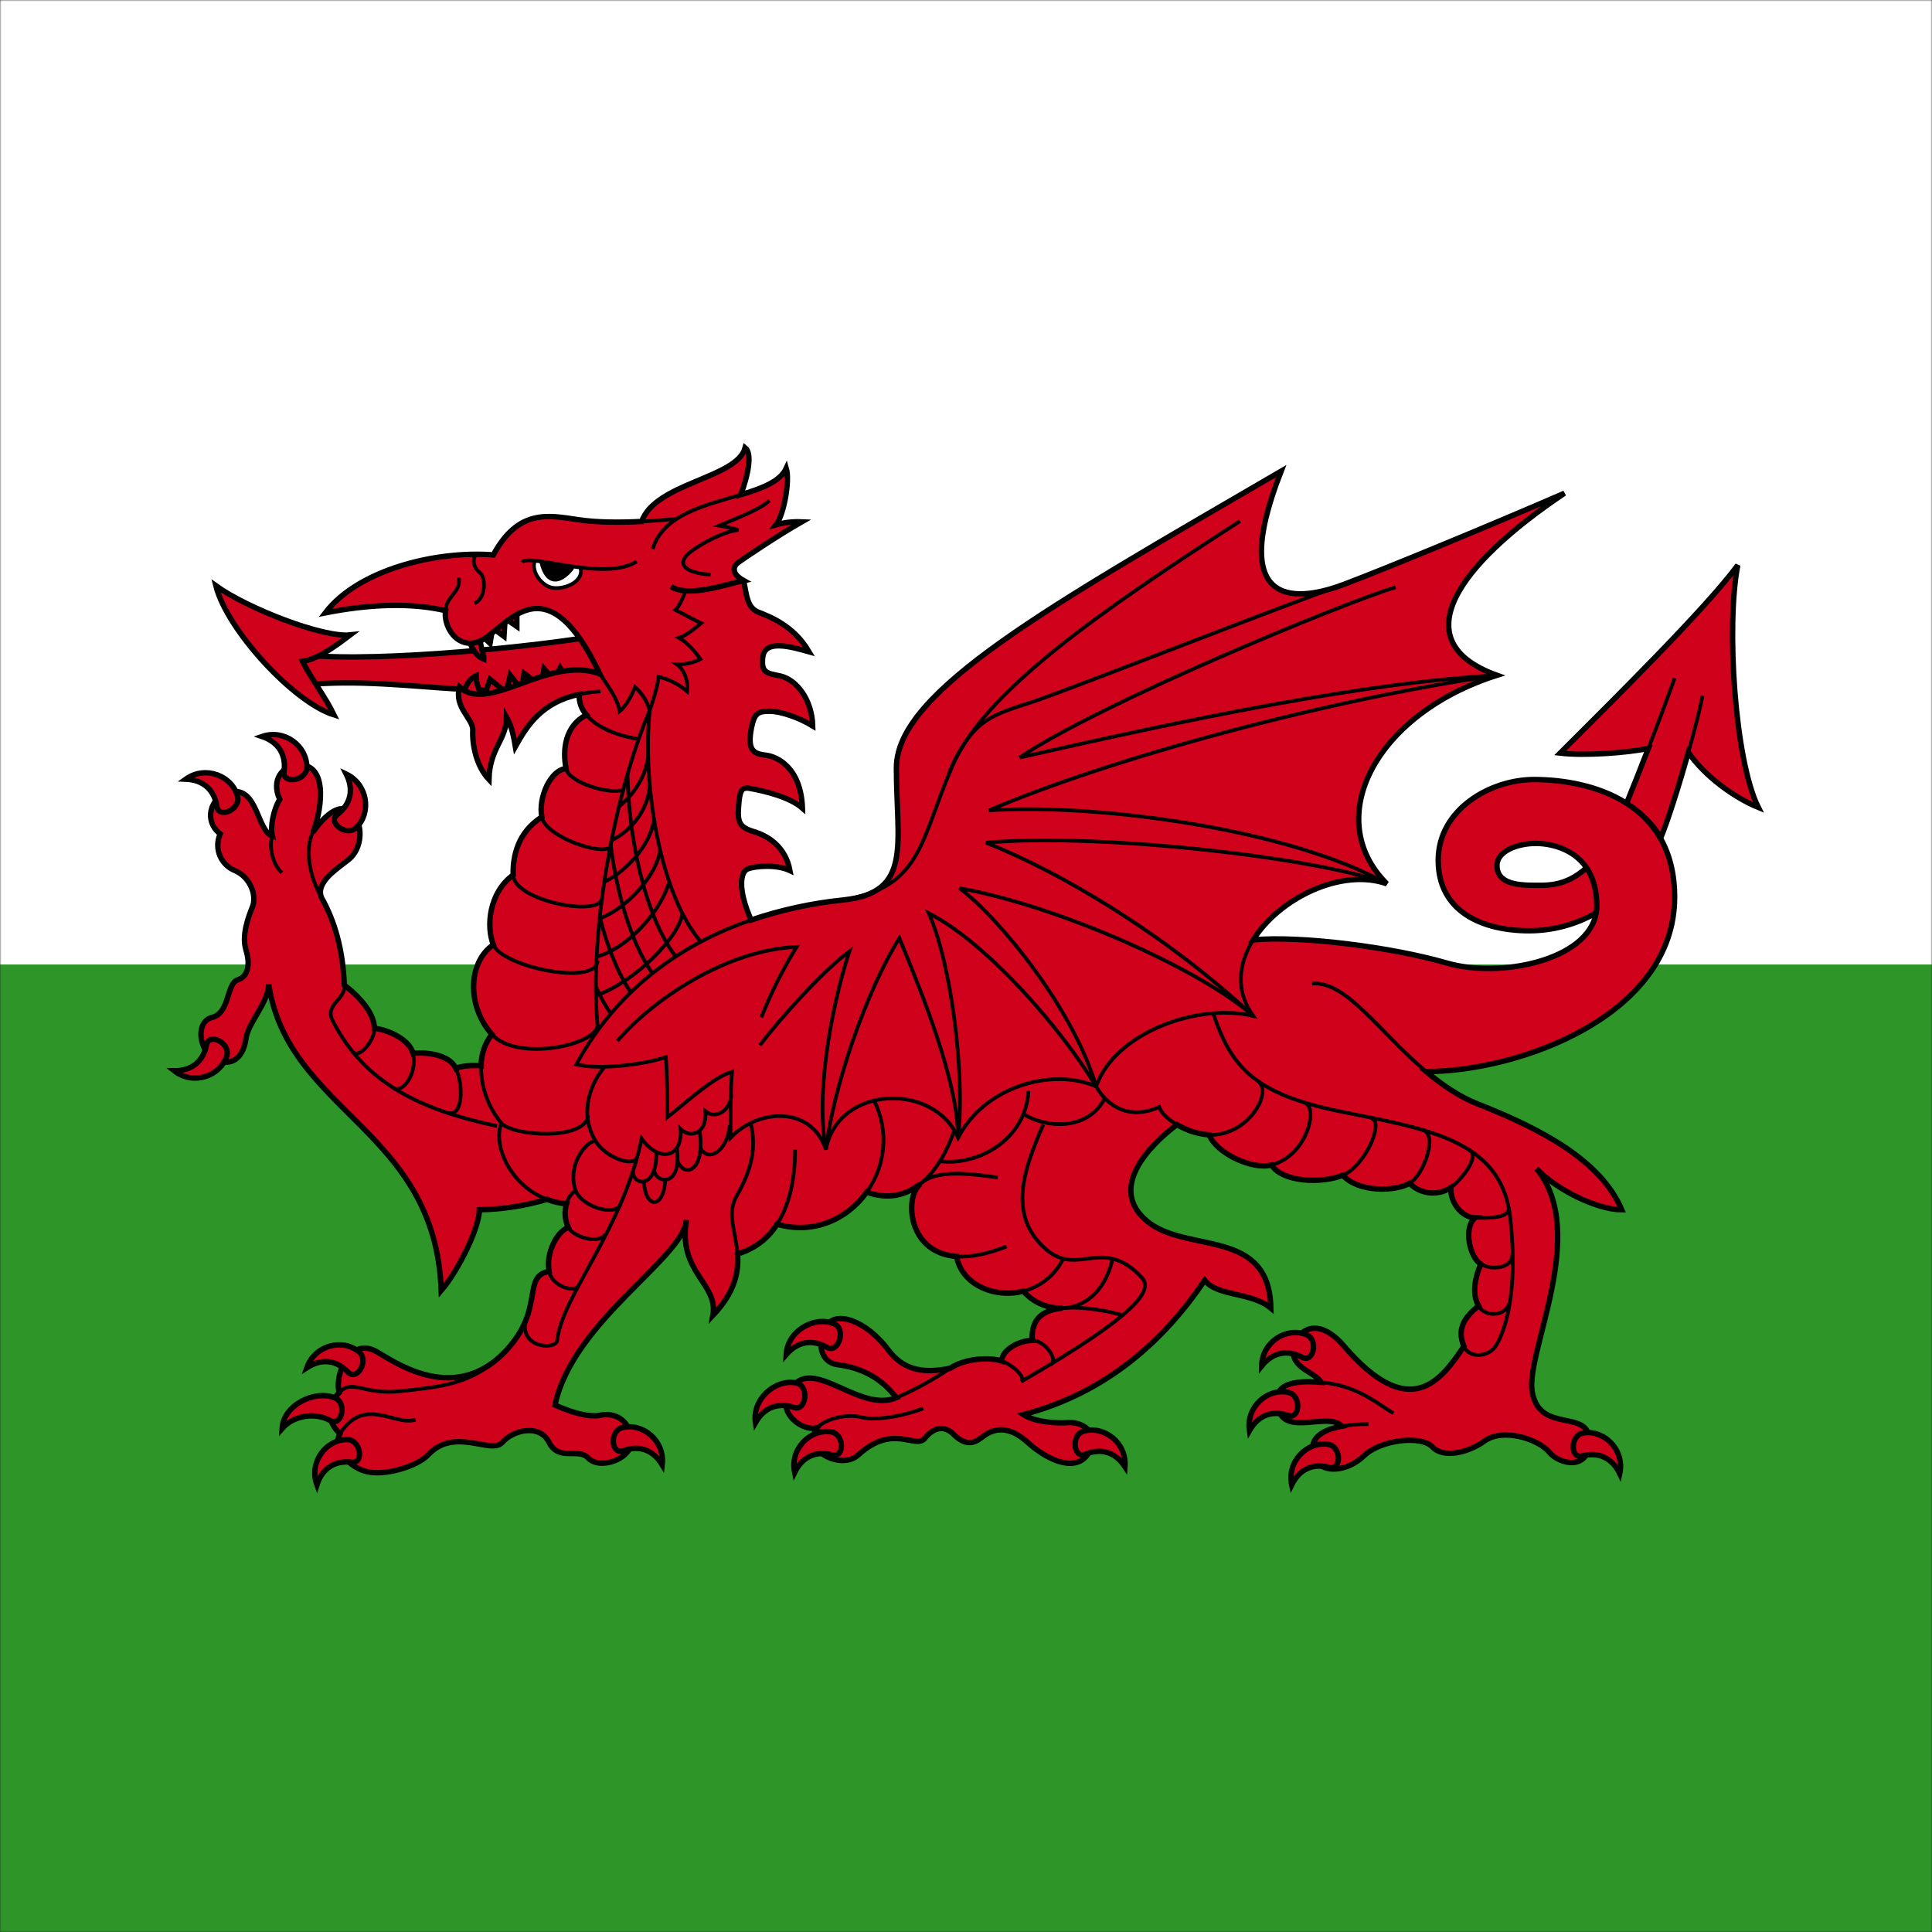 <svg width="643" height="643" viewBox="0 0 643 643" fill="none" xmlns="http://www.w3.org/2000/svg">
<rect x="0" y="0" width="643" height="643" fill="#333333" stroke="none"/>
<mask id="mask0" mask-type="alpha" maskUnits="userSpaceOnUse" x="0" y="0" width="643" height="643">
<path d="M643 0H0V643H643V0Z" fill="white"/>
</mask>
<g mask="url(#mask0)">
<path d="M643 0H0V643H643V0Z" fill="white"/>
<path d="M643 321H0V643H643V321Z" fill="#2E9628"/>
<path d="M194.494 212.284C172.993 215.705 118.505 221.08 97.246 217.416L101.4 227.922C136.585 224.501 170.304 236.474 201.581 224.013L194.494 212.284Z" fill="#D0021B" stroke="black" stroke-width="1.8"/>
<path d="M111.174 237.939C97.734 233.787 75.499 209.597 71.835 194.936C82.341 202.509 107.508 212.284 116.549 211.307C113.617 213.506 106.286 219.369 100.666 220.103C103.356 225.479 108.485 232.32 111.174 237.939Z" fill="#D0021B" stroke="black" stroke-width="1.8"/>
<path d="M154.421 230.609C158.332 236.229 178.856 233.907 189.24 227.067L186.43 222.302L184.353 226.334L181.055 222.547L180.201 228.532L174.458 224.134L173.48 229.389L169.815 224.746L168.473 230.488L163.096 226.088L161.02 232.076C159.387 230.026 158.484 227.489 158.453 224.868C156.377 225.722 154.666 228.532 154.421 230.609Z" fill="#D0021B" stroke="black" stroke-width="1.8"/>
<path d="M156.132 212.406C156.132 213.872 157.842 218.149 161.02 219.369C161.142 217.538 158.942 213.261 160.286 211.43L163.096 214.117L163.952 208.985L167.739 211.795L168.105 205.81L172.014 208.497V201.9C165.661 202.509 157.842 210.207 156.132 212.406Z" fill="#D0021B" stroke="black" stroke-width="1.8"/>
<path d="M552.638 278.989C550.989 275.08 545.857 270.316 541.337 267.383C543.101 263.045 545.853 256.18 548.602 249.072C541.76 250.539 527.532 251.623 519.223 250.646C534.861 235.009 567.603 202.754 578.355 188.094C574.445 208.129 577.378 253.088 585.196 268.726C576.888 265.305 567.285 258.222 561.911 250.403C558.741 261.628 554.852 273.859 552.699 278.866" fill="#D0021B"/>
<path d="M552.638 278.989C550.989 275.08 545.857 270.316 541.337 267.383C543.101 263.045 545.853 256.18 548.602 249.072C541.76 250.539 527.532 251.623 519.223 250.646C534.861 235.009 567.603 202.754 578.355 188.094C574.445 208.129 577.378 253.088 585.196 268.726C576.888 265.305 567.285 258.222 561.911 250.403C558.741 261.628 554.852 273.859 552.699 278.866" stroke="black" stroke-width="1.8"/>
<path d="M247.517 193.225C248.494 198.357 248.737 202.266 252.403 203.732C256.067 205.199 264.131 208.13 269.262 216.927C263.154 215.217 254.602 212.773 253.868 218.638C253.171 224.219 255.619 224.054 259.733 224.989C265.108 226.211 270.24 232.808 270.485 241.606C266.085 238.918 259.977 236.719 256.067 236.719C252.158 236.719 251.058 237.451 250.081 242.337C248.469 250.398 251.426 250.89 255.09 251.378C258.756 251.867 266.575 255.532 267.064 268.971C262.909 265.305 254.577 263.263 249.47 262.375C246.66 261.886 246.172 263.351 245.806 268.483C245.438 273.614 246.05 275.325 250.936 276.79C255.824 278.257 261.444 281.922 262.909 289.741C258.266 287.541 250.936 288.275 248.737 289.252C246.538 290.229 245.347 295.69 249.99 306.196C259.957 302.818 270.275 300.576 280.746 299.513C303.84 297.082 298.339 280.945 298.339 255.532C298.339 230.12 349.161 201.778 426.374 156.819C407.804 204.22 433.216 199.822 447.387 194.448C461.559 189.071 494.79 175.389 520.69 164.149C485.015 188.094 466.934 213.506 498.211 224.746C458.138 237.451 439.568 272.147 461.559 294.138C446.563 288.827 425.781 298.848 417.077 312.804C432.714 311.337 463.024 315.152 481.594 320.527C499.278 325.645 528.469 319.652 531.219 303.882C531.365 303.086 531.439 302.278 531.441 301.468C531.441 295.971 530.093 291.82 528.028 288.796C523.487 282.14 515.528 280.7 511.161 280.7C504.808 280.7 498.211 283.387 498.211 288.03C498.211 292.673 502.12 294.627 509.939 294.627C514.214 294.627 520.805 295.37 528.028 288.796C530.093 291.82 531.441 295.971 531.441 301.469C531.435 302.267 531.358 303.063 531.21 303.848C524.428 307.709 516.764 309.751 508.96 309.776C493.322 309.776 478.664 303.423 478.664 286.319C478.664 269.216 496.255 259.442 510.427 259.442C529.974 259.442 557.34 267.261 557.34 298.536C557.34 338.121 505.439 356.633 474.651 356.633C479.813 360.964 485.626 364.998 491.857 367.44C513.663 375.993 532.907 386.499 539.749 402.626C531.441 402.626 517.758 395.785 511.404 388.943C528.998 410.445 507.659 449.999 509.939 463.223C512.381 477.394 528.998 468.598 528.998 479.594C528.998 489.367 519.223 487.656 515.559 483.259C511.892 478.861 500.143 475.166 494.056 479.594C488.681 483.504 480.374 485.458 476.708 481.548C473.044 477.639 459.605 479.104 453.985 484.481C448.365 489.855 440.516 490.275 438.103 486.191C435.519 481.818 436.179 476.501 446.632 474.66C441.989 469.772 427.84 478.127 425.397 468.843C423.641 462.172 427.351 459.069 439.568 460.045C438.346 456.87 429.307 455.404 430.527 448.806C431.749 442.209 438.811 438.125 447.143 447.829C469.377 473.729 479.64 459.314 487.214 448.074C484.772 442.209 487.459 438.3 492.102 434.635C489.658 430.481 491.124 424.618 492.834 420.708C489.17 418.509 486.971 408.735 490.88 405.314C487.703 405.314 482.816 401.648 482.816 395.296C478.478 398.083 472.784 397.473 469.134 393.831C464.491 396.518 452.275 397.007 446.898 391.142C439.568 394.074 426.617 393.34 423.199 387.721C416.747 389.433 404.872 383.811 402.429 377.703C398.641 377.41 394.974 376.239 391.716 374.284C381.944 381.614 368.71 395.785 381.904 406.536C395.099 417.287 422.465 408.489 422.953 435.367C416.6 429.992 404.872 431.457 400.962 426.083C387.769 445.63 368.71 463.466 340.61 470.797C344.763 473.484 352.339 473.729 355.27 473.484C361.363 472.977 366.509 478.127 361.868 484.235C357.225 490.346 347.696 485.213 342.076 480.083C333.989 472.697 328.637 476.905 326.438 478.616C324.239 480.326 321.307 481.305 317.398 477.394C313.488 473.484 309.822 476.174 307.868 478.616C304.692 482.586 297.362 473.484 285.634 484.235C279.995 489.405 266.575 482.77 271.95 475.194C266.33 476.662 256.391 468.498 264.62 460.536C272.195 453.206 286.611 470.065 298.339 465.177C295.703 461.823 290.21 455.609 278.792 454.182C272.927 453.449 271.889 446.628 274.637 441.72C278.058 435.612 288.566 439.767 295.652 449.296C301.233 456.803 308.602 456.87 316.175 455.404C321.497 451.857 329.737 451.738 333.403 452.96C333.403 449.296 339.143 446.118 343.541 446.118C343.298 441.232 344.763 436.834 351.85 435.612C352.44 435.511 353.051 435.411 353.682 435.352C348.692 435.565 343.878 433.492 340.603 429.722C330.815 432.229 319.972 427.397 318.378 418.155C302.907 417.023 301.369 400.632 305.181 395.296C305.49 394.857 305.839 394.447 306.223 394.072C301.618 397.708 295.734 399.389 288.457 396.742C282.05 405.718 270.818 410.982 258.617 407.423C255.622 412.245 250.927 415.768 245.46 417.295C245.915 423.217 244.699 429.927 237.254 437.811C239.207 427.06 225.525 423.639 228.458 406.048C227.479 418.753 190.584 439.767 184.719 467.621C190.096 470.065 195.961 471.774 199.625 471.042C208.842 469.199 211.842 478.861 209.154 482.77C206.467 486.68 198.891 488.633 195.716 485.213C192.54 481.793 185.941 486.435 182.765 480.083C179.59 473.729 170.792 475.928 167.128 480.083C163.463 484.235 151.245 474.706 142.449 484.235C139.158 487.8 128.034 491.566 121.435 489.612C114.838 487.656 110.929 480.815 113.128 477.15C108.73 472.996 108.669 467.908 112.885 463.466C111.295 457.235 116.476 444.923 125.224 449.784C130.721 452.838 150.207 467.255 167.189 450.761C181.913 436.283 173.336 424.681 182.765 423.151C181.618 417.272 185.21 409.957 189.119 408.489C187.981 406.036 187.776 403.251 188.542 400.658C186.316 400.476 184.129 399.973 182.047 399.163C174.742 401.338 167.173 402.503 159.552 402.626C159.552 408.489 152.712 422.662 146.847 429.504C144.893 375.749 96.025 370.372 89.426 327.614C89.183 333.966 82.585 340.319 81.853 345.694C81.119 351.07 77.943 355.223 72.078 352.781C66.215 350.337 64.748 340.074 70.613 338.609C76.478 337.142 75.378 327.369 79.043 326.147C82.707 324.925 83.318 321.016 81.853 316.129C80.385 311.243 82.585 305.378 84.052 301.714C85.517 298.048 83.318 291.939 78.187 289.741C73.52 287.858 71.264 282.548 73.147 277.882C73.195 277.761 73.247 277.642 73.3 277.524C67.925 273.614 69.458 265.165 76.721 263.597C85.762 261.641 85.517 276.545 90.648 278.257C89.916 275.325 90.893 269.705 93.092 266.039C90.16 259.685 93.826 254.556 99.689 254.556C109.952 254.556 106.531 271.659 104.087 277.035C107.508 272.147 112.885 266.527 117.037 270.439C121.192 274.346 120.514 282.512 116.06 286.074C112.394 289.007 104.82 293.65 107.02 298.781C111.417 306.6 114.105 315.884 114.595 327.858C120.703 332.501 124.613 337.875 124.613 342.273C128.643 342.518 136.364 345.863 137.44 350.582C142.326 350.092 149.624 351.073 151.733 355.591C153.323 354.735 157.562 354.45 160.129 354.693C160.127 350.904 161.386 347.223 163.707 344.229C155.4 334.943 155.643 320.284 164.195 314.419C161.76 308.332 162.73 297.071 170.792 291.206C170.618 285.096 172.259 277.035 180.321 271.904C179.099 265.305 183.254 256.266 188.385 255.778C187.163 249.424 188.086 241.583 195.171 237.916C193.492 236.042 192.629 233.574 192.775 231.061C180.346 233.748 175.489 241.355 171.525 248.448C171.037 245.515 170.303 241.606 168.593 238.673C168.593 246.247 162.973 248.936 162.73 259.442C158.575 255.044 157.11 247.957 157.353 243.071C157.548 239.16 151.002 235.497 152.955 228.655C162.73 237.696 182.522 217.904 199.625 224.258C182.765 188.828 170.549 205.931 161.996 212.041C153.444 218.149 147.335 209.108 148.314 203.243C136.829 200.556 123.145 201.044 108.242 203.977C119.236 189.559 145.137 183.208 164.195 184.673C172.502 169.281 182.522 171.48 192.294 172.945C198.684 173.905 206.147 173.926 213.552 173.552C218.195 160.602 245.316 159.263 248.005 149C250.449 150.954 248.964 158.307 246.521 164.659C253.585 162.544 259.651 160.286 261.687 155.842C262.909 159.995 260.955 171.234 258.266 174.656C261.046 173.876 263.934 173.546 266.818 173.678C258.266 178.565 247.517 185.895 245.806 187.117C244.095 188.339 243.117 190.781 247.517 193.225C242.628 194.203 228.946 199.091 223.327 195.181" fill="#D0021B"/>
<path d="M247.517 193.225C248.494 198.357 248.737 202.266 252.403 203.732C256.067 205.199 264.131 208.13 269.262 216.927C263.154 215.217 254.602 212.773 253.868 218.638C253.171 224.219 255.619 224.054 259.733 224.989C265.108 226.211 270.24 232.808 270.485 241.606C266.085 238.918 259.977 236.719 256.067 236.719C252.158 236.719 251.058 237.451 250.081 242.337C248.469 250.398 251.426 250.89 255.09 251.378C258.756 251.867 266.575 255.532 267.064 268.971C262.909 265.305 254.577 263.263 249.47 262.375C246.66 261.886 246.172 263.351 245.806 268.483C245.438 273.614 246.05 275.325 250.936 276.79C255.824 278.257 261.444 281.922 262.909 289.741C258.266 287.541 250.936 288.275 248.737 289.252C246.538 290.229 245.347 295.69 249.99 306.196C259.957 302.818 270.275 300.576 280.746 299.513C303.84 297.082 298.339 280.945 298.339 255.532C298.339 230.12 349.161 201.778 426.374 156.819C407.804 204.22 433.216 199.822 447.387 194.448C461.559 189.071 494.79 175.389 520.69 164.149C485.015 188.094 466.934 213.506 498.211 224.746C458.138 237.451 439.568 272.147 461.559 294.138C446.563 288.827 425.781 298.848 417.077 312.804C432.714 311.337 463.024 315.152 481.594 320.527C499.278 325.645 528.469 319.652 531.219 303.882C531.365 303.086 531.439 302.278 531.441 301.468C531.441 295.971 530.093 291.82 528.028 288.796C523.487 282.14 515.528 280.7 511.161 280.7C504.808 280.7 498.211 283.387 498.211 288.03C498.211 292.673 502.12 294.627 509.939 294.627C514.214 294.627 520.805 295.37 528.028 288.796C530.093 291.82 531.441 295.971 531.441 301.469C531.435 302.267 531.358 303.063 531.21 303.848C524.428 307.709 516.764 309.751 508.96 309.776C493.322 309.776 478.664 303.423 478.664 286.319C478.664 269.216 496.255 259.442 510.427 259.442C529.974 259.442 557.34 267.261 557.34 298.536C557.34 338.121 505.439 356.633 474.651 356.633C479.813 360.964 485.626 364.998 491.857 367.44C513.662 375.993 532.907 386.499 539.749 402.626C531.441 402.626 517.758 395.785 511.404 388.943C528.998 410.445 507.659 449.999 509.939 463.223C512.381 477.394 528.998 468.598 528.998 479.594C528.998 489.367 519.223 487.656 515.559 483.259C511.892 478.861 500.143 475.166 494.056 479.594C488.681 483.504 480.374 485.458 476.708 481.548C473.044 477.639 459.605 479.104 453.985 484.481C448.365 489.855 440.516 490.275 438.102 486.191C435.519 481.818 436.179 476.501 446.632 474.66C441.989 469.772 427.84 478.127 425.397 468.843C423.641 462.172 427.351 459.069 439.568 460.045C438.346 456.87 429.307 455.404 430.527 448.806C431.749 442.209 438.811 438.125 447.143 447.829C469.377 473.729 479.64 459.314 487.214 448.074C484.772 442.209 487.459 438.3 492.102 434.635C489.658 430.481 491.124 424.618 492.834 420.708C489.17 418.509 486.971 408.735 490.88 405.314C487.703 405.314 482.816 401.648 482.816 395.296C478.478 398.083 472.784 397.473 469.134 393.831C464.491 396.518 452.275 397.007 446.898 391.142C439.568 394.074 426.617 393.34 423.199 387.721C416.747 389.433 404.872 383.811 402.429 377.703C398.641 377.41 394.974 376.239 391.716 374.284C381.944 381.614 368.71 395.785 381.904 406.536C395.099 417.287 422.465 408.489 422.953 435.367C416.6 429.992 404.872 431.457 400.962 426.083C387.769 445.63 368.71 463.466 340.61 470.797C344.763 473.484 352.339 473.729 355.27 473.484C361.363 472.976 366.509 478.127 361.868 484.235C357.225 490.346 347.696 485.213 342.076 480.083C333.989 472.697 328.637 476.905 326.438 478.616C324.239 480.326 321.307 481.305 317.398 477.394C313.488 473.484 309.822 476.174 307.868 478.616C304.692 482.586 297.362 473.484 285.634 484.235C279.995 489.405 266.575 482.77 271.95 475.194C266.33 476.662 256.391 468.498 264.62 460.536C272.195 453.206 286.611 470.065 298.339 465.177C295.703 461.823 290.21 455.609 278.792 454.182C272.927 453.449 271.889 446.628 274.637 441.72C278.058 435.612 288.566 439.767 295.652 449.296C301.233 456.803 308.602 456.87 316.175 455.404C321.497 451.857 329.737 451.738 333.403 452.96C333.403 449.296 339.143 446.118 343.541 446.118C343.298 441.232 344.763 436.834 351.85 435.612C352.44 435.511 353.051 435.411 353.682 435.352C348.692 435.565 343.878 433.492 340.603 429.722C330.815 432.229 319.972 427.397 318.378 418.155C302.907 417.023 301.369 400.632 305.181 395.296C305.49 394.857 305.839 394.447 306.223 394.072C301.618 397.708 295.734 399.389 288.457 396.742C282.05 405.718 270.818 410.982 258.617 407.423C255.622 412.245 250.927 415.768 245.46 417.295C245.915 423.217 244.699 429.927 237.254 437.811C239.207 427.06 225.525 423.639 228.458 406.048C227.479 418.753 190.584 439.767 184.719 467.621C190.096 470.065 195.961 471.774 199.625 471.042C208.842 469.199 211.842 478.861 209.154 482.77C206.467 486.68 198.891 488.633 195.716 485.213C192.54 481.793 185.941 486.435 182.765 480.083C179.59 473.729 170.792 475.928 167.128 480.083C163.463 484.235 151.245 474.706 142.449 484.235C139.158 487.8 128.034 491.566 121.435 489.612C114.838 487.656 110.929 480.815 113.128 477.15C108.73 472.996 108.669 467.908 112.885 463.466C111.295 457.235 116.476 444.923 125.224 449.784C130.721 452.838 150.207 467.255 167.189 450.761C181.913 436.283 173.336 424.681 182.765 423.151C181.618 417.272 185.21 409.957 189.119 408.489C187.981 406.036 187.776 403.251 188.542 400.658C186.316 400.476 184.129 399.973 182.047 399.163C174.742 401.338 167.173 402.503 159.552 402.626C159.552 408.489 152.712 422.662 146.847 429.504C144.893 375.749 96.025 370.372 89.426 327.614C89.183 333.966 82.585 340.319 81.853 345.694C81.119 351.071 77.943 355.223 72.078 352.781C66.215 350.337 64.748 340.074 70.613 338.609C76.478 337.142 75.378 327.369 79.043 326.147C82.707 324.925 83.318 321.016 81.853 316.129C80.385 311.243 82.585 305.378 84.052 301.714C85.517 298.048 83.318 291.939 78.187 289.741C73.52 287.858 71.264 282.548 73.147 277.882C73.195 277.761 73.247 277.642 73.3 277.524C67.925 273.614 69.458 265.165 76.721 263.597C85.762 261.641 85.517 276.545 90.648 278.257C89.916 275.325 90.893 269.705 93.092 266.039C90.16 259.685 93.826 254.556 99.689 254.556C109.952 254.556 106.531 271.659 104.087 277.035C107.508 272.147 112.885 266.527 117.037 270.439C121.192 274.346 120.514 282.512 116.06 286.074C112.394 289.007 104.82 293.65 107.02 298.781C111.417 306.6 114.105 315.884 114.595 327.858C120.703 332.501 124.613 337.875 124.613 342.273C128.643 342.518 136.364 345.863 137.44 350.582C142.326 350.092 149.624 351.073 151.733 355.591C153.323 354.735 157.562 354.45 160.129 354.693C160.127 350.904 161.386 347.223 163.707 344.229C155.4 334.943 155.643 320.284 164.195 314.419C161.76 308.332 162.73 297.071 170.792 291.206C170.618 285.096 172.259 277.035 180.321 271.904C179.099 265.305 183.254 256.266 188.385 255.778C187.163 249.424 188.086 241.583 195.171 237.916C193.492 236.042 192.629 233.574 192.775 231.061C180.346 233.748 175.489 241.355 171.525 248.448C171.037 245.515 170.303 241.606 168.593 238.673C168.593 246.247 162.973 248.936 162.73 259.442C158.575 255.044 157.11 247.957 157.353 243.071C157.548 239.16 151.002 235.497 152.955 228.655C162.73 237.696 182.522 217.904 199.625 224.258C182.765 188.828 170.549 205.931 161.996 212.041C153.444 218.149 147.335 209.108 148.314 203.243C136.829 200.556 123.145 201.044 108.242 203.977C119.236 189.559 145.137 183.208 164.195 184.673C172.502 169.281 182.522 171.48 192.294 172.945C198.684 173.905 206.147 173.926 213.552 173.552C218.195 160.602 245.316 159.263 248.005 149C250.449 150.954 248.964 158.307 246.521 164.659C253.585 162.544 259.651 160.286 261.687 155.842C262.909 159.995 260.955 171.234 258.266 174.656C261.046 173.876 263.934 173.546 266.818 173.678C258.266 178.565 247.517 185.895 245.806 187.117C244.095 188.339 243.117 190.781 247.517 193.225C242.628 194.203 228.946 199.091 223.327 195.181" stroke="black" stroke-width="1.8"/>
<path d="M61.817 259.319C68.292 254.676 77.145 258.109 79.043 264.939C80.265 269.337 72.843 272.603 72.201 268.483C71.347 262.985 67.803 259.565 61.817 259.319Z" fill="#D0021B" stroke="black" stroke-width="1.8"/>
<path d="M87.209 245.114C94.744 242.523 102.241 248.348 102.101 255.437C102.011 259.999 93.964 260.999 94.531 256.87C95.287 251.357 92.874 247.064 87.209 245.114Z" fill="#D0021B" stroke="black" stroke-width="1.8"/>
<path d="M115.231 257.623C122.418 261.061 123.674 270.471 118.602 275.426C115.337 278.615 108.901 273.683 112.203 271.136C116.608 267.74 117.899 262.985 115.231 257.623Z" fill="#D0021B" stroke="black" stroke-width="1.8"/>
<path d="M58 356.382C64.271 361.295 73.262 358.244 75.45 351.5C76.857 347.157 69.579 343.579 68.765 347.669C67.677 353.124 63.991 356.392 58 356.382Z" fill="#D0021B" stroke="black" stroke-width="1.8"/>
<path d="M102.132 455.192C104.758 447.669 113.975 445.383 119.457 449.878C122.985 452.774 118.792 459.714 115.898 456.712C112.034 452.707 107.169 451.947 102.132 455.192Z" fill="#D0021B" stroke="black" stroke-width="1.8"/>
<path d="M93.888 475.422C94.324 467.467 104.985 462.468 111.5 465.267C115.695 467.069 113.592 474.901 109.977 472.819C105.156 470.044 97.828 470.908 93.888 475.422Z" fill="#D0021B" stroke="black" stroke-width="1.8"/>
<path d="M105.474 494.193C102.74 486.71 108.42 479.102 115.511 479.107C120.075 479.111 121.228 487.137 117.087 486.649C111.563 485.997 107.316 488.493 105.474 494.193Z" fill="#D0021B" stroke="black" stroke-width="1.8"/>
<path d="M220.394 487.513C221.338 479.602 214.062 473.502 207.163 475.133C202.721 476.185 203.441 484.261 207.358 482.835C212.587 480.933 217.293 482.387 220.394 487.513Z" fill="#D0021B" stroke="black" stroke-width="1.8"/>
<path d="M264.478 490.039C262.842 482.241 269.552 475.524 276.568 476.543C281.087 477.198 281.081 485.306 277.051 484.232C271.676 482.797 267.118 484.659 264.478 490.039Z" fill="#D0021B" stroke="black" stroke-width="1.8"/>
<path d="M374.405 488.133C375.016 480.188 367.49 474.397 360.665 476.319C356.271 477.556 357.329 485.595 361.185 484.007C366.329 481.887 371.091 483.141 374.405 488.133Z" fill="#D0021B" stroke="black" stroke-width="1.8"/>
<path d="M251.426 473.493C250.258 465.614 258.076 458.831 265.02 460.266C269.491 461.191 268.282 469.758 264.323 468.446C259.042 466.694 254.38 468.282 251.426 473.493Z" fill="#D0021B" stroke="black" stroke-width="1.8"/>
<path d="M261.66 450.822C262.097 442.867 271.121 437.795 277.635 440.596C281.828 442.398 278.92 450.55 275.308 448.468C270.487 445.691 265.6 446.31 261.66 450.822Z" fill="#D0021B" stroke="black" stroke-width="1.8"/>
<path d="M429.897 494.192C428.261 486.394 434.97 479.676 441.987 480.695C446.505 481.353 446.5 489.461 442.47 488.386C437.095 486.951 432.536 488.813 429.897 494.192Z" fill="#D0021B" stroke="black" stroke-width="1.8"/>
<path d="M539.08 490.46C540.771 482.674 534.108 475.909 527.084 476.88C522.563 477.504 522.512 485.612 526.548 484.565C531.934 483.168 536.481 485.061 539.08 490.46Z" fill="#D0021B" stroke="black" stroke-width="1.8"/>
<path d="M415.833 476.12C414.682 468.237 421.796 461.947 428.736 463.399C433.204 464.334 432.695 472.427 428.741 471.103C423.464 469.339 418.799 470.915 415.833 476.12Z" fill="#D0021B" stroke="black" stroke-width="1.8"/>
<path d="M419.9 454.605C420.047 446.639 428.09 441.592 434.701 444.155C438.957 445.804 437.139 453.705 433.452 451.757C428.533 449.156 423.674 449.953 419.9 454.605Z" fill="#D0021B" stroke="black" stroke-width="1.8"/>
<path d="M447.387 194.447C428.816 200.801 356.98 229.143 343.786 233.541C330.593 237.939 323.751 238.918 315.932 256.998" stroke="black" stroke-width="1.227"/>
<path d="M412.69 173.433C365.778 203.731 327.661 230.12 316.909 255.043C306.158 279.966 306.891 295.115 280.746 299.512" stroke="black" stroke-width="1.227"/>
<path d="M205.49 346.427C217.219 332.744 241.652 316.129 265.108 315.152C260.522 322.614 256.597 330.463 253.38 338.609" stroke="black" stroke-width="1.227"/>
<path d="M252.892 347.893C258.757 340.074 273.415 323.46 282.701 316.618C278.304 329.813 270.973 361.088 274.883 382.589C277.325 362.065 288.076 330.301 299.316 312.22C307.625 332.255 318.863 360.6 318.863 378.681C321.307 357.179 316.421 320.039 309.091 303.913C329.126 314.174 354.049 343.495 364.801 361.577C357.471 336.164 332.547 305.378 319.352 295.603C352.094 301.468 399.497 322.483 417.088 338.12C388.257 311.243 353.071 290.229 328.149 280.454C367.243 277.035 440.547 285.831 461.559 294.138C430.772 276.545 367.243 267.261 329.126 269.705C369.199 252.6 440.547 233.053 498.211 224.746C454.229 227.188 397.541 238.918 339.389 252.112C365.289 234.518 445.433 201.289 464.491 195.424" stroke="black" stroke-width="1.227"/>
<path d="M217.219 182.719C220.708 171.186 234.948 168.125 246.521 164.658" stroke="black" stroke-width="1.227"/>
<path d="M236.521 191.272C226.748 190.538 225.011 187.065 230.412 183.208C233.833 180.764 240.918 176.854 245.807 176.366C244.584 176.123 241.164 175.144 239.453 174.901C244.584 172.701 253.137 169.524 256.068 166.591" stroke="black" stroke-width="1.227"/>
<path d="M225.158 172.701C221.419 173.04 217.495 173.352 213.552 173.552" stroke="black" stroke-width="1.227"/>
<path d="M199.87 230.12C197.484 230.245 195.112 230.56 192.776 231.061" stroke="black" stroke-width="1.227"/>
<path d="M160.129 354.692C160.013 361.664 162.411 368.444 166.883 373.793C170.792 378.191 194.739 379.658 195.716 371.349" stroke="black" stroke-width="1.227"/>
<path d="M163.707 344.228C172.014 353.512 198.892 347.892 198.892 341.052" stroke="black" stroke-width="1.227"/>
<path d="M164.196 314.418C167.128 321.749 198.404 328.346 198.892 319.793" stroke="black" stroke-width="1.227"/>
<path d="M170.792 291.206C171.037 299.758 199.52 305.313 200.359 299.025" stroke="black" stroke-width="1.227"/>
<path d="M180.322 271.904C181.543 278.5 200.359 284.854 203.046 281.921" stroke="black" stroke-width="1.227"/>
<path d="M188.385 255.777C189.276 260.411 202.801 264.573 207.444 262.863" stroke="black" stroke-width="1.227"/>
<path d="M195.172 237.916C197.943 241.281 203.322 244.413 212.576 246.003" stroke="black" stroke-width="1.227"/>
<path d="M148.314 203.243C148.558 198.111 153.444 197.379 152.712 192.248" stroke="black" stroke-width="1.227"/>
<path d="M199.625 224.257C201.336 226.944 205.734 232.564 206.222 236.719C208.666 234.763 210.62 230.609 211.354 228.655C213.709 230.729 215.408 233.447 216.24 236.474C217.219 233.541 218.929 228.41 219.172 225.234C222.699 226.062 225.971 227.74 228.702 230.12C229.19 226.944 227.725 222.79 225.281 221.079C227.991 221.195 230.685 220.606 233.1 219.369C231.389 216.927 228.702 213.749 226.014 212.284C228.459 211.55 231.878 208.62 233.345 207.397C231.146 206.42 227.237 204.22 224.792 202.999C226.258 201.532 227.48 198.602 228.213 196.401" stroke="black" stroke-width="1.227"/>
<path d="M159.064 184.552C157.476 184.552 156.743 188.217 159.675 190.538C161.784 192.208 161.751 199.091 157.965 200.801" stroke="black" stroke-width="1.227"/>
<path d="M216.24 236.473C205.49 261.395 195.594 308.676 199.014 342.883" stroke="black" stroke-width="1.227"/>
<path d="M210.62 389.676C210.62 394.807 218.684 395.784 218.439 383.567" stroke="black" stroke-width="1.227"/>
<path d="M217.707 389.675C218.684 394.073 226.991 395.05 225.28 382.1" stroke="black" stroke-width="1.227"/>
<path d="M214.286 393.097C214.774 402.626 220.882 402.138 221.371 393.097" stroke="black" stroke-width="1.227"/>
<path d="M225.526 386.498C227.968 392.363 234.81 389.43 232.856 376.48" stroke="black" stroke-width="1.227"/>
<path d="M233.099 382.1C235.788 386.988 242.14 383.079 242.874 374.526" stroke="black" stroke-width="1.227"/>
<path d="M201.336 354.979C197.143 359.571 192.333 369.878 198.158 379.658C201.581 385.398 210.988 388.576 211.965 385.155" stroke="black" stroke-width="1.227"/>
<path d="M198.158 379.658C194.371 380.269 188.801 388.387 191.561 396.15C193.517 401.648 204.757 404.948 206.467 400.916" stroke="black" stroke-width="1.227"/>
<path d="M313 386.498C325.216 387.966 341.344 379.658 342.321 363.042" stroke="black" stroke-width="1.227"/>
<path d="M340.854 370.861C347.696 375.259 361.868 376.726 367.731 365.486" stroke="black" stroke-width="1.227"/>
<path d="M347.208 374.282C340.854 388.942 335.098 404.519 348.184 415.82C358.936 425.106 366.921 411.263 379.95 425.106C383.859 429.259 379.216 437.077 339.877 459.802" stroke="black" stroke-width="1.227"/>
<path d="M151.734 355.591C154.3 361.088 154.055 371.84 149.169 370.372" stroke="black" stroke-width="1.227"/>
<path d="M113.128 477.15C121.436 464.444 131.244 474.711 138.295 472.507" stroke="black" stroke-width="1.227"/>
<path d="M178.026 186.62C176.559 190.163 180.437 195.25 184.11 195.669C188.386 196.157 194.507 193.392 193.164 188.871" fill="white"/>
<path d="M178.026 186.62C176.559 190.163 180.437 195.25 184.11 195.669C188.386 196.157 194.507 193.392 193.164 188.871" stroke="black" stroke-width="1.227"/>
<path d="M173.725 187.117C175.924 184.061 201.581 193.713 211.842 186.871" stroke="black" stroke-width="1.227"/>
<path d="M90.648 278.257C89.672 280.454 90.038 286.93 93.826 290.474" stroke="black" stroke-width="1.227"/>
<path d="M271.95 475.194C273.906 472.752 281.141 470.285 286.489 471.652C291.742 472.995 301.149 471.164 307.257 468.72" stroke="black" stroke-width="1.227"/>
<path d="M216.24 236.473C213.798 260.418 219.295 297.193 233.345 313.564" stroke="black" stroke-width="1.227"/>
<path d="M208.862 257.733C209.264 279.04 214.481 304.337 224.796 318.263" stroke="black" stroke-width="1.227"/>
<path d="M203.215 280.954C205.245 297.078 209.817 313.292 217.042 323.823" stroke="black" stroke-width="1.227"/>
<path d="M199.673 305.427C202.113 314.997 205.549 323.779 210.011 330.383" stroke="black" stroke-width="1.227"/>
<path d="M198.415 328.585C199.782 331.654 201.411 334.601 203.282 337.392" stroke="black" stroke-width="1.227"/>
<path d="M215.751 251.377C215.02 258.953 210.377 264.816 206.222 268.237" stroke="black" stroke-width="1.227"/>
<path d="M216.239 261.886C215.508 269.459 210.376 276.301 203.657 279.6" stroke="black" stroke-width="1.227"/>
<path d="M217.707 272.392C216.973 279.965 209.643 289.251 201.335 293.404" stroke="black" stroke-width="1.227"/>
<path d="M219.661 282.898C218.929 290.474 209.4 301.956 199.698 305.642" stroke="black" stroke-width="1.227"/>
<path d="M222.716 293.404C219.906 303.667 208.666 315.64 198.771 318.328" stroke="black" stroke-width="1.227"/>
<path d="M227.114 303.912C226.38 311.485 211.353 326.88 198.403 331.278" stroke="black" stroke-width="1.227"/>
<path d="M137.441 350.582C139.028 357.544 133.775 363.898 131.087 362.187" stroke="black" stroke-width="1.227"/>
<path d="M165.418 374.772C140.006 369.395 121.111 360.439 110.686 339.585C107.997 334.211 115.084 332.744 114.595 327.857" stroke="black" stroke-width="1.227"/>
<path d="M107.02 298.78C102.622 290.962 101.643 282.409 104.087 277.035" stroke="black" stroke-width="1.227"/>
<path d="M124.613 342.273C124.613 346.672 119.359 352.291 117.526 350.214" stroke="black" stroke-width="1.227"/>
<path d="M166.883 373.793C163.954 380.907 169.618 394.491 182.047 399.163" stroke="black" stroke-width="1.227"/>
<path d="M191.561 396.15C190.078 397.271 189.015 398.859 188.543 400.657" stroke="black" stroke-width="1.227"/>
<path d="M201.581 410.688C199.38 414.354 190.829 411.667 189.119 408.489" stroke="black" stroke-width="1.227"/>
<path d="M167.189 450.761C156.828 460.947 146.275 461.522 133.654 462.978C120.947 464.445 117.405 458.702 112.885 463.466" stroke="black" stroke-width="1.227"/>
<path d="M249.959 374.282C251.426 381.124 250.936 387.966 245.073 398.229C241.835 403.891 244.902 409.999 245.46 417.295" stroke="black" stroke-width="1.227"/>
<path d="M306.223 394.072C311.824 389.651 315.52 382.359 317.398 376.726" stroke="black" stroke-width="1.227"/>
<path d="M288.457 396.742C294.841 387.897 295.823 376.251 291.009 366.463" stroke="black" stroke-width="1.227"/>
<path d="M258.617 407.423C262.373 401.623 264.62 393.361 264.62 382.589" stroke="black" stroke-width="1.227"/>
<path d="M182.766 423.15C183.743 428.159 191.318 430.358 192.54 427.916" stroke="black" stroke-width="1.227"/>
<path d="M243.362 364.264C243.362 369.15 238.476 372.816 234.81 369.883C235.298 376.969 230.169 379.17 226.503 375.749C227.237 385.767 218.929 386.743 213.553 378.924C207.444 408.978 186.92 431.457 185.453 446.118C184.965 449.539 171.892 448.562 175.313 438.544" stroke="black" stroke-width="1.227"/>
<path d="M332.059 391.875C324.728 390.959 311.835 388.707 306.223 394.072" stroke="black" stroke-width="1.227"/>
<path d="M334.991 414.843C328.216 417.53 322.742 418.475 318.379 418.154" stroke="black" stroke-width="1.227"/>
<path d="M353.682 435.351C360.434 435.087 367.398 430.597 370.176 419.486" stroke="black" stroke-width="1.227"/>
<path d="M340.603 429.722C346.356 428.241 351.176 424.325 353.804 418.998" stroke="black" stroke-width="1.227"/>
<path d="M373.84 437.811C369.586 436.466 360.606 434.692 353.682 435.351" stroke="black" stroke-width="1.227"/>
<path d="M349.651 454.182C352.339 452.715 347.941 446.118 343.541 446.118" stroke="black" stroke-width="1.227"/>
<path d="M298.339 465.176C304.583 462.496 310.556 459.224 316.175 455.404" stroke="black" stroke-width="1.227"/>
<path d="M333.403 452.96C336.72 454.067 341.588 458.335 339.877 459.802" stroke="black" stroke-width="1.227"/>
<path d="M364.801 361.577C368.71 368.418 376.039 372.816 385.813 368.418C386.501 370.479 388.824 372.594 391.717 374.283" stroke="black" stroke-width="1.227"/>
<path d="M418.799 359.866C423.687 363.775 415.135 378.191 402.429 377.702" stroke="black" stroke-width="1.227"/>
<path d="M487.214 448.074C488.909 452.14 495.278 451.738 497.722 448.074C500.513 443.887 505.541 430.969 502.609 405.068C499.676 379.17 474.754 375.749 445.921 369.884C417.088 364.021 409.758 354.735 403.895 337.632" stroke="black" stroke-width="1.227"/>
<path d="M492.103 434.635C494.545 438.788 501.387 437.811 502.363 433.656" stroke="black" stroke-width="1.227"/>
<path d="M492.834 420.708C496.5 422.906 503.585 422.173 503.34 417.287" stroke="black" stroke-width="1.227"/>
<path d="M490.88 405.314C494.056 405.314 502.608 405.802 502.12 401.893" stroke="black" stroke-width="1.227"/>
<path d="M482.816 395.296C485.504 393.34 493.079 385.033 488.925 382.589" stroke="black" stroke-width="1.227"/>
<path d="M469.135 393.83C473.776 391.141 478.907 377.214 473.287 375.992" stroke="black" stroke-width="1.227"/>
<path d="M446.898 391.141C454.229 388.208 461.071 373.059 456.184 372.083" stroke="black" stroke-width="1.227"/>
<path d="M423.199 387.72C435.17 384.544 438.836 368.418 434.193 366.951" stroke="black" stroke-width="1.227"/>
<path d="M439.568 460.045C452.037 461.043 458.872 467.621 463.758 470.308" stroke="black" stroke-width="1.227"/>
<path d="M436.637 327.369C447.997 326.269 459.166 343.644 474.651 356.633" stroke="black" stroke-width="1.227"/>
<path d="M561.91 250.403C564.048 242.833 565.839 235.721 566.626 231.587" stroke="black" stroke-width="1.227"/>
<path d="M446.632 474.66C449.546 474.176 452.497 473.947 455.451 473.974" stroke="black" stroke-width="1.227"/>
<path d="M557.341 225.722C555.689 230.4 552.14 239.92 548.602 249.072" stroke="black" stroke-width="1.227"/>
<path d="M249.99 306.196C228.439 313.626 206.122 327.892 191.806 354.246C199.625 356.2 214.774 354.246 221.616 351.802C222.105 358.156 222.105 366.463 222.105 371.84C228.947 366.463 237.254 358.644 243.607 356.691C243.117 363.042 243.117 374.282 243.117 378.681C252.403 368.907 269.994 367.93 274.883 382.589C278.792 361.088 311.044 360.111 318.863 378.681C327.66 361.577 350.14 355.223 364.8 361.577C371.152 343.495 399.007 333.723 417.088 338.12C411.095 329.836 412.166 320.676 417.077 312.804" stroke="black" stroke-width="1.227"/>
<path d="M180.502 187.311L190.107 189.089C190.107 189.089 183.346 198.158 180.502 187.311Z" fill="black" stroke="black" stroke-width="1.8" stroke-linejoin="round"/>
</g>
</svg>
